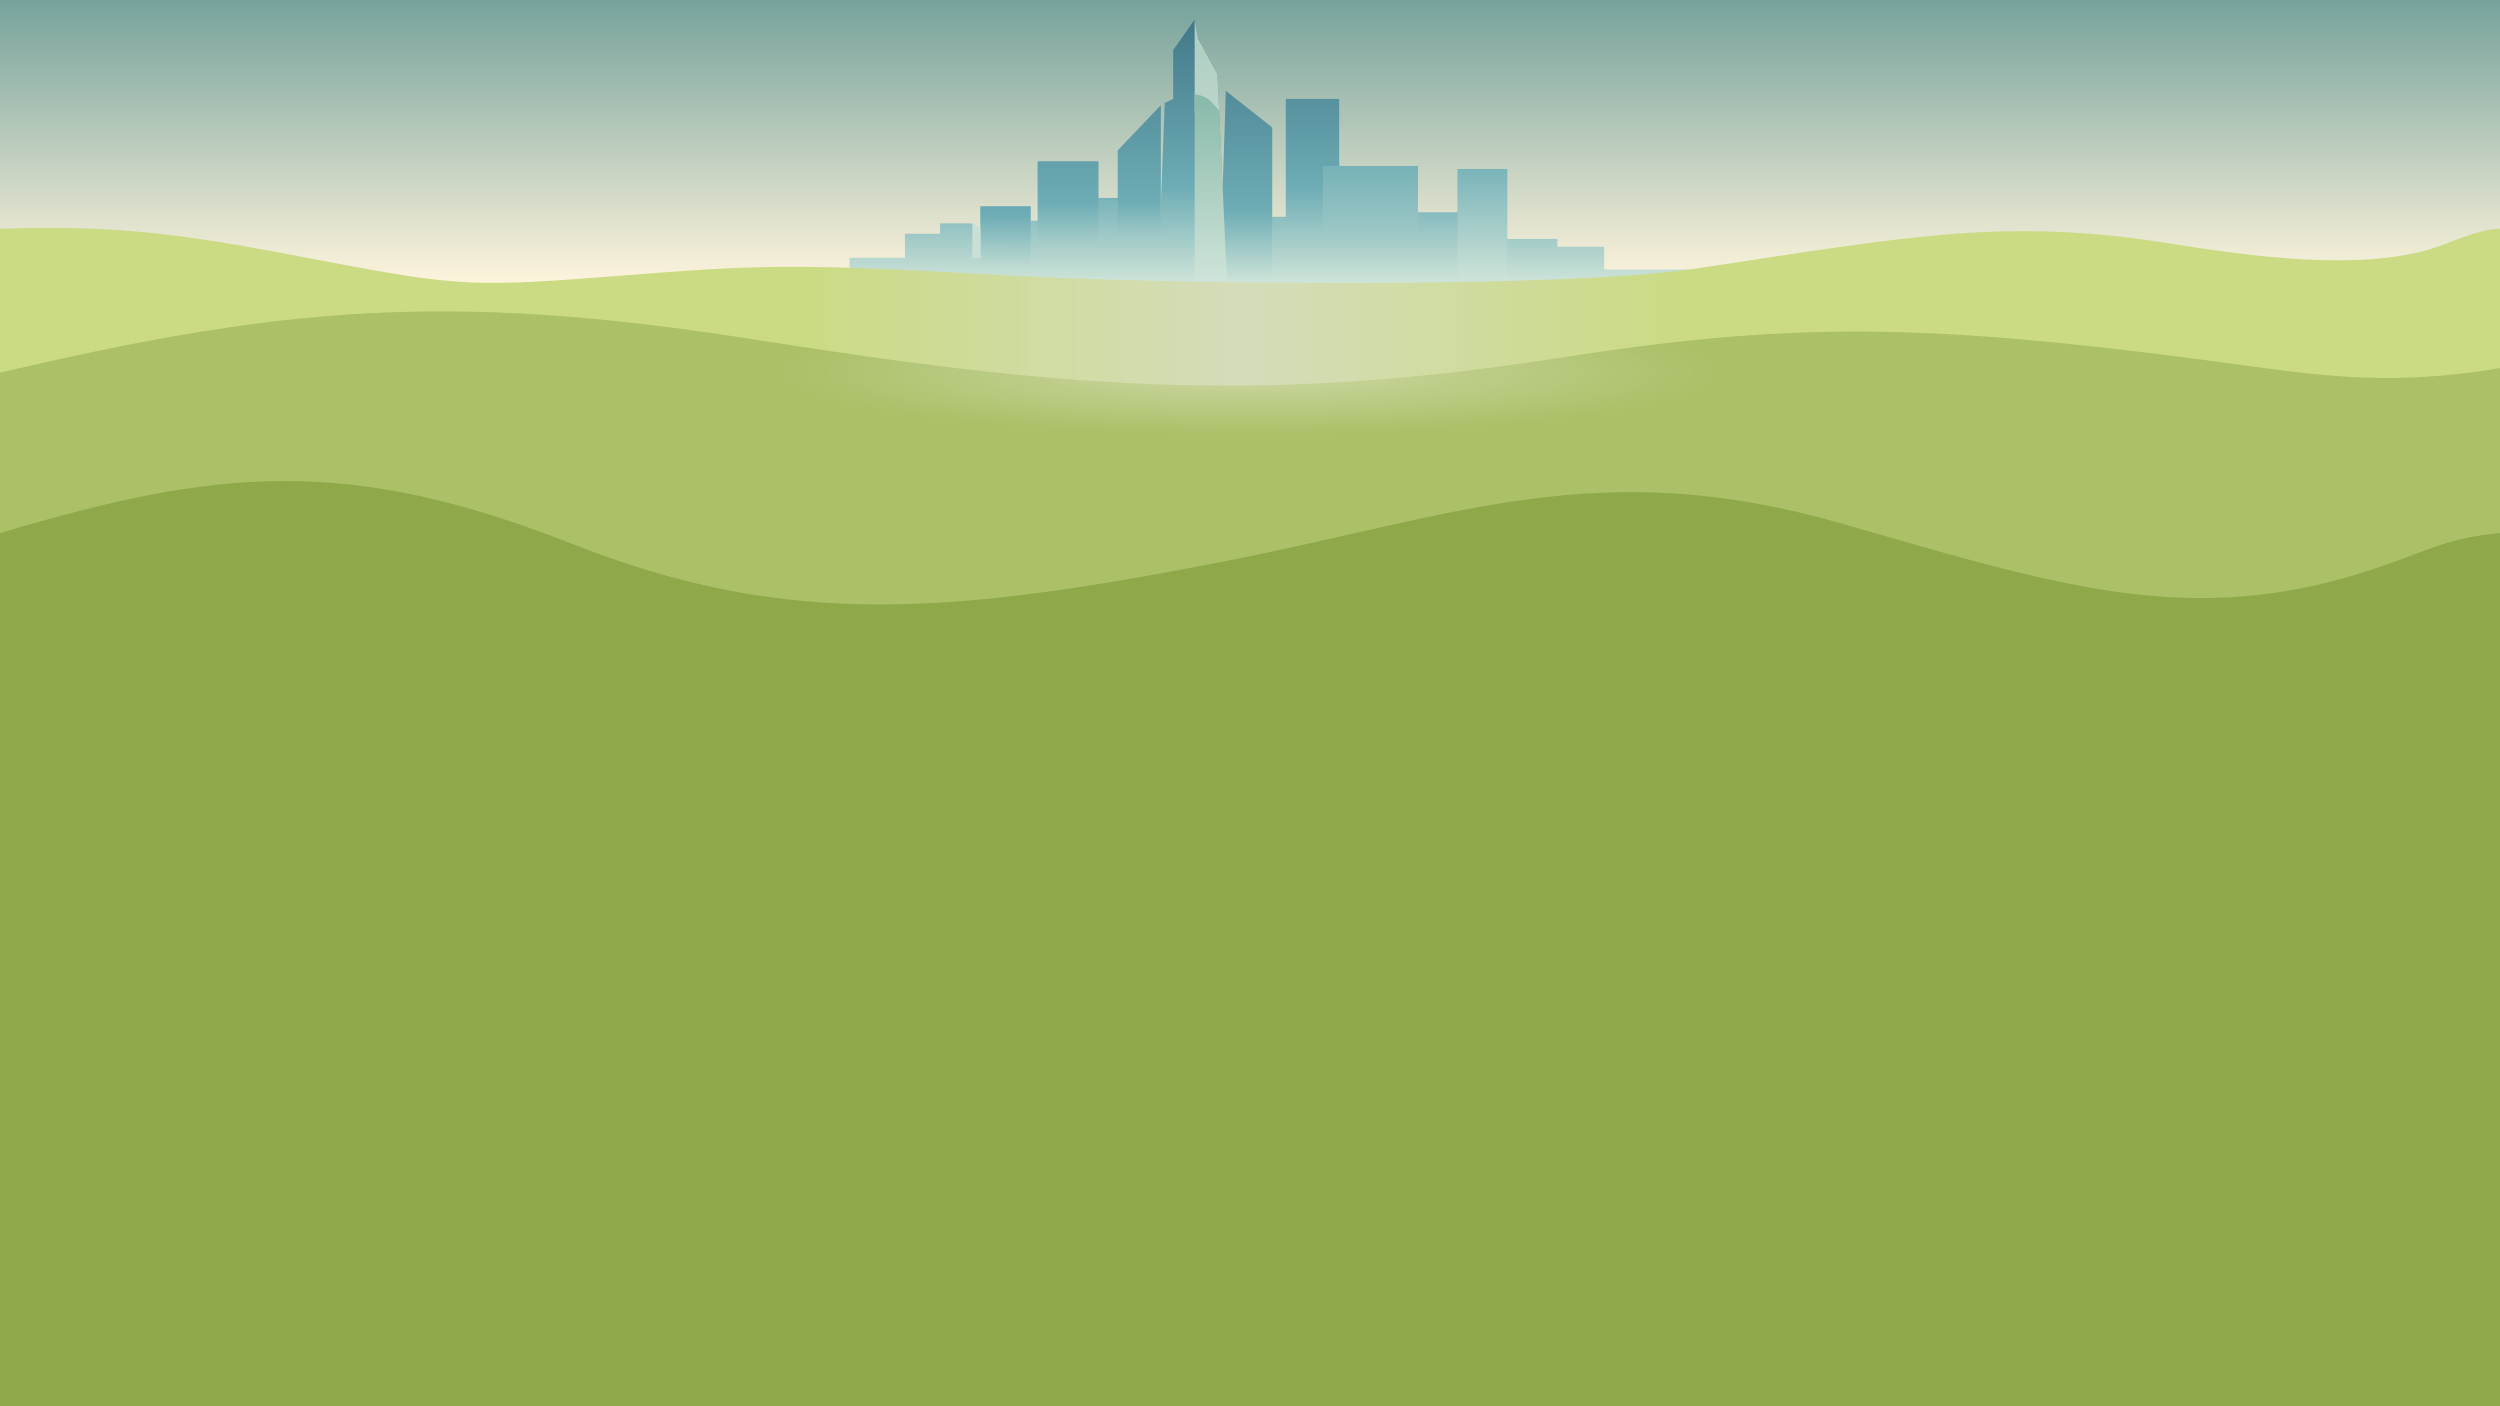 <svg width="1920" height="1080" viewBox="0 0 1920 1080" fill="none" xmlns="http://www.w3.org/2000/svg">
<rect x="0" y="0" width="1920" height="1080" fill="#333333" stroke="none"/>
<g clip-path="url(#clip0_1_5)">
<rect width="1920" height="1080" fill="white"/>
<path d="M1920 218H0V0H1920V218Z" fill="url(#paint0_linear_1_5)"/>
<path d="M1297 207V218.5H622V210H652.5V198H695V179.5H722V171.5H747V198H753V158.5H791.5V169.5H797V124H843.5V152H858.5V115.5L891 81.5V171.5L894.5 79L901 76V38.5L917.5 15L920 29.5L935 57L941.5 198V70L977 98V166.5H987.5V76H1028.5V127.5H1089V163H1119.5V130H1157.5V183.5H1196V189.5H1232V207H1297Z" fill="url(#paint1_linear_1_5)"/>
<path d="M1089 127.5V163V180H1016V127.5H1028.5H1089Z" fill="url(#paint2_linear_1_5)"/>
<path d="M791.5 158.5V169.5V202.5H753V158.5H791.5Z" fill="url(#paint3_linear_1_5)"/>
<path d="M753 175L747 171.5V198H753V175Z" fill="#C8E0D6"/>
<path d="M843.5 124V183.5V185H797V124H843.5Z" fill="url(#paint4_linear_1_5)"/>
<path d="M858.5 115.586L891.5 81V181.5H858.5V152.716V115.586Z" fill="url(#paint5_linear_1_5)"/>
<path d="M977 98V218.5H938V173.5L941.5 70L977 98Z" fill="url(#paint6_linear_1_5)"/>
<path d="M920 29.5L935 57L936.544 90.5L917.5 87V15L920 29.5Z" fill="url(#paint7_linear_1_5)"/>
<path d="M936.544 90.5L941.5 198L943 218.5H917.5V87V72.5C924.797 73.127 928.904 75.595 936.291 85L936.544 90.5Z" fill="url(#paint8_linear_1_5)"/>
<path d="M1157.5 130V183.5V218.5H1119.5V130H1157.5Z" fill="url(#paint9_linear_1_5)"/>
<path d="M248.065 200.302C150.714 181.667 97.337 172.255 0 175.702V338.361H1920V175.702C1906 175.702 1886.02 184.285 1876.99 187.751C1825.98 207.33 1748.96 200.302 1671.44 187.751C1541.28 166.679 1472.25 180.708 1301.84 206.326C1198.31 221.889 890.232 218.375 770.201 211.346C607.537 201.822 578.151 203.816 481.625 211.346C366.464 220.331 355.593 220.885 248.065 200.302Z" fill="url(#paint10_linear_1_5)"/>
<path d="M578.301 260.587C339.872 222.996 211.849 236.89 0 286.155V494.707H1920V282.645C1825.63 298.696 1768.42 286.155 1682.88 275.126C1470.23 247.709 1370.13 247.93 1195.62 275.126C964.002 311.221 810.422 297.184 578.301 260.587Z" fill="url(#paint11_radial_1_5)"/>
<path d="M440 417.946C266.306 349.472 166.229 359.891 0 409.426V1080H1920V409.426C1884.66 412.602 1868.15 420.825 1837.5 431.978C1691.5 485.103 1591 453.028 1415.5 402.409C1226.57 347.917 1118.98 396.537 936 431.978C729 472.073 604 482.598 440 417.946Z" fill="#8EA84A"/>
</g>
<defs>
<linearGradient id="paint0_linear_1_5" x1="960" y1="0" x2="960" y2="218" gradientUnits="userSpaceOnUse">
<stop stop-color="#76A29C"/>
<stop offset="1" stop-color="#FEF4DC"/>
</linearGradient>
<linearGradient id="paint1_linear_1_5" x1="959.5" y1="15" x2="959.5" y2="218.5" gradientUnits="userSpaceOnUse">
<stop stop-color="#417889"/>
<stop offset="0.635" stop-color="#6EADB5"/>
<stop offset="1" stop-color="#D0E5D9"/>
</linearGradient>
<linearGradient id="paint2_linear_1_5" x1="959.5" y1="15" x2="958.5" y2="217.5" gradientUnits="userSpaceOnUse">
<stop stop-color="#417889"/>
<stop offset="0.501" stop-color="#6EADB5"/>
<stop offset="0.814" stop-color="#9DC8C6"/>
<stop offset="1" stop-color="#D0E5D9"/>
</linearGradient>
<linearGradient id="paint3_linear_1_5" x1="959.5" y1="15" x2="957.5" y2="215.5" gradientUnits="userSpaceOnUse">
<stop stop-color="#417889"/>
<stop offset="0.762" stop-color="#6EADB5"/>
<stop offset="1" stop-color="#D0E5D9"/>
</linearGradient>
<linearGradient id="paint4_linear_1_5" x1="959.5" y1="15" x2="959.5" y2="218.5" gradientUnits="userSpaceOnUse">
<stop stop-color="#417889"/>
<stop offset="0.695" stop-color="#6EADB5"/>
<stop offset="0.957" stop-color="#D0E5D9"/>
</linearGradient>
<linearGradient id="paint5_linear_1_5" x1="961.054" y1="13.353" x2="960.5" y2="218.5" gradientUnits="userSpaceOnUse">
<stop stop-color="#417889"/>
<stop offset="0.693" stop-color="#6EADB5"/>
<stop offset="0.948" stop-color="#D0E5D9"/>
</linearGradient>
<linearGradient id="paint6_linear_1_5" x1="959.5" y1="15" x2="959.5" y2="218.5" gradientUnits="userSpaceOnUse">
<stop stop-color="#417889"/>
<stop offset="0.722" stop-color="#6EADB5"/>
<stop offset="1" stop-color="#D0E5D9"/>
</linearGradient>
<linearGradient id="paint7_linear_1_5" x1="959.5" y1="15" x2="959.5" y2="218.5" gradientUnits="userSpaceOnUse">
<stop stop-color="#ABCEBF"/>
<stop offset="0.366" stop-color="#BDD5CB"/>
<stop offset="1" stop-color="#D0E5D9"/>
</linearGradient>
<linearGradient id="paint8_linear_1_5" x1="959.5" y1="15" x2="959.5" y2="218.5" gradientUnits="userSpaceOnUse">
<stop stop-color="#ABCEBF"/>
<stop offset="0.3" stop-color="#89BAAB"/>
<stop offset="1" stop-color="#D0E5D9"/>
</linearGradient>
<linearGradient id="paint9_linear_1_5" x1="959.5" y1="15" x2="959.5" y2="218.5" gradientUnits="userSpaceOnUse">
<stop stop-color="#417889"/>
<stop offset="0.506" stop-color="#6EADB5"/>
<stop offset="1" stop-color="#D0E5D9"/>
</linearGradient>
<linearGradient id="paint10_linear_1_5" x1="0" y1="256.681" x2="1920" y2="256.681" gradientUnits="userSpaceOnUse">
<stop stop-color="#CADB84"/>
<stop offset="0.322" stop-color="#CADB84"/>
<stop offset="0.497" stop-color="#D5DCBA"/>
<stop offset="0.67" stop-color="#CADB84"/>
<stop offset="1" stop-color="#CADB84"/>
</linearGradient>
<radialGradient id="paint11_radial_1_5" cx="0" cy="0" r="1" gradientUnits="userSpaceOnUse" gradientTransform="translate(960 285.653) scale(362.689 48.276)">
<stop stop-color="#CCD8A5"/>
<stop offset="1" stop-color="#ABC067"/>
</radialGradient>
<clipPath id="clip0_1_5">
<rect width="1920" height="1080" fill="white"/>
</clipPath>
</defs>
</svg>

